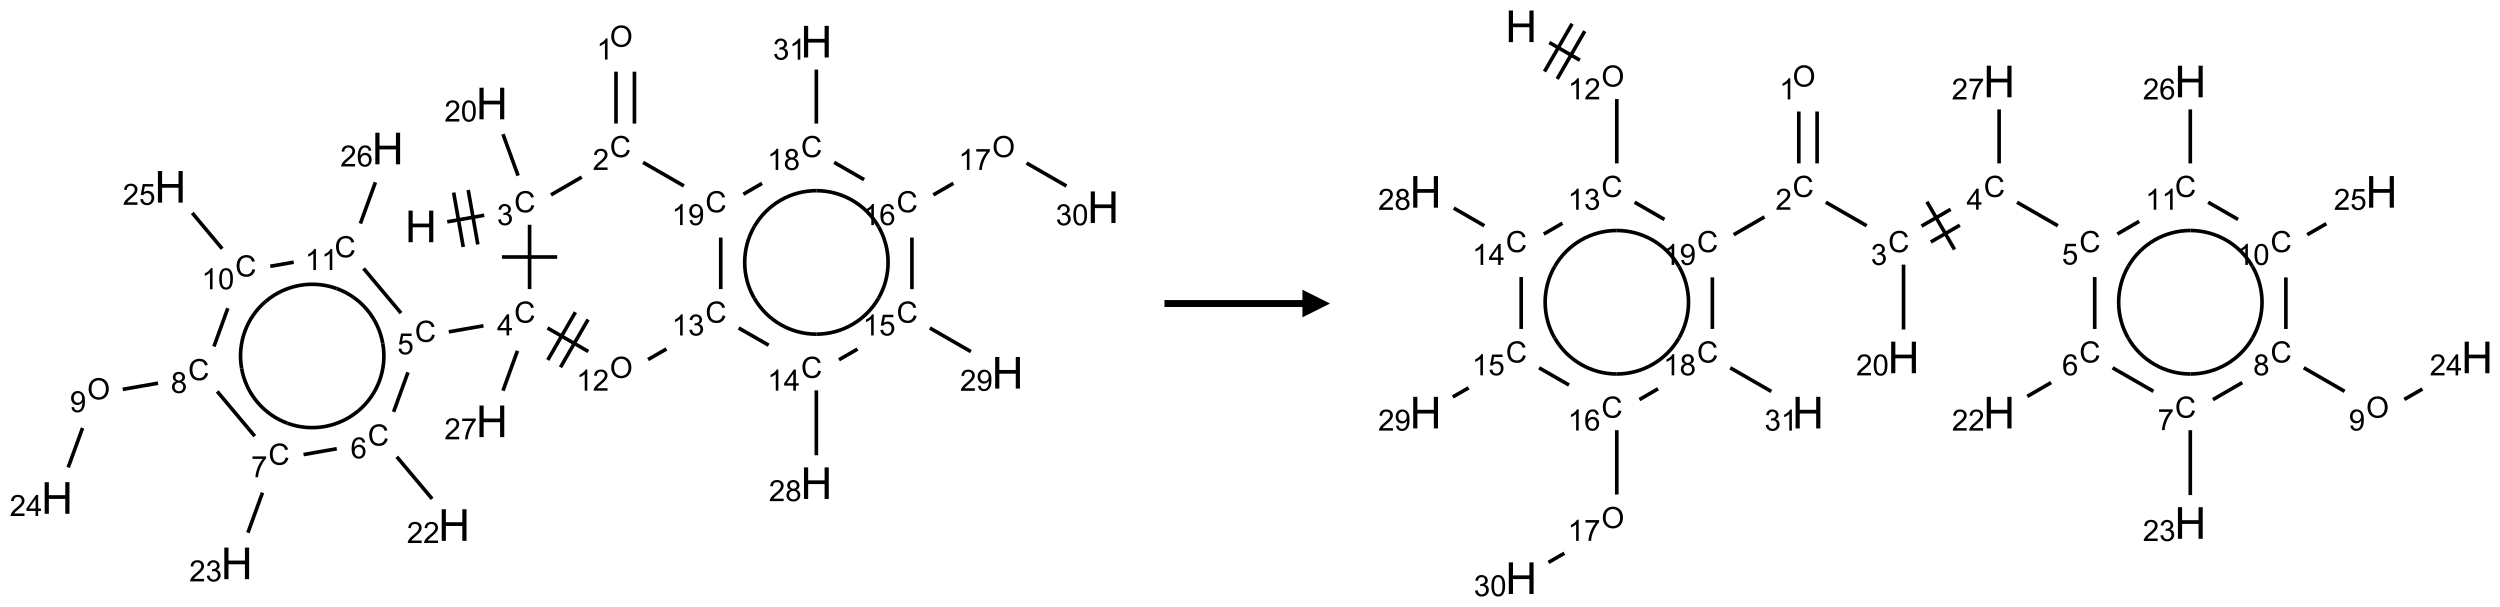 <?xml version="1.0" encoding="UTF-8"?>
<svg xmlns="http://www.w3.org/2000/svg" xmlns:xlink="http://www.w3.org/1999/xlink" width="906" height="220" viewBox="0 0 906 220">
<defs>
<g>
<g id="glyph-0-0">
<path d="M 2 0 L 2 -10 L 10 -10 L 10 0 Z M 2.25 -0.25 L 9.75 -0.25 L 9.75 -9.75 L 2.25 -9.75 Z M 2.25 -0.25 "/>
</g>
<g id="glyph-0-1">
<path d="M 1.281 0 L 1.281 -11.453 L 2.797 -11.453 L 2.797 -6.75 L 8.75 -6.75 L 8.75 -11.453 L 10.266 -11.453 L 10.266 0 L 8.75 0 L 8.75 -5.398 L 2.797 -5.398 L 2.797 0 Z M 1.281 0 "/>
</g>
<g id="glyph-1-0">
<path d="M 1.332 0 L 1.332 -6.668 L 6.668 -6.668 L 6.668 0 Z M 1.5 -0.168 L 6.5 -0.168 L 6.5 -6.5 L 1.5 -6.5 Z M 1.5 -0.168 "/>
</g>
<g id="glyph-1-1">
<path d="M 6.27 -2.676 L 7.281 -2.422 C 7.07 -1.594 6.688 -0.961 6.137 -0.523 C 5.586 -0.086 4.914 0.129 4.121 0.129 C 3.297 0.129 2.629 -0.039 2.113 -0.371 C 1.598 -0.707 1.203 -1.191 0.934 -1.828 C 0.664 -2.465 0.531 -3.145 0.531 -3.875 C 0.531 -4.672 0.684 -5.363 0.988 -5.957 C 1.293 -6.547 1.723 -6.996 2.285 -7.305 C 2.844 -7.613 3.461 -7.766 4.137 -7.766 C 4.898 -7.766 5.543 -7.57 6.062 -7.184 C 6.582 -6.793 6.945 -6.246 7.152 -5.543 L 6.156 -5.309 C 5.98 -5.863 5.723 -6.266 5.387 -6.52 C 5.051 -6.773 4.625 -6.902 4.113 -6.902 C 3.527 -6.902 3.039 -6.762 2.645 -6.48 C 2.25 -6.199 1.973 -5.82 1.812 -5.348 C 1.652 -4.871 1.574 -4.383 1.574 -3.879 C 1.574 -3.23 1.668 -2.664 1.855 -2.18 C 2.047 -1.695 2.34 -1.332 2.738 -1.094 C 3.137 -0.855 3.57 -0.734 4.035 -0.734 C 4.602 -0.734 5.082 -0.898 5.473 -1.223 C 5.867 -1.551 6.133 -2.035 6.27 -2.676 Z M 6.27 -2.676 "/>
</g>
<g id="glyph-1-2">
<path d="M 0.449 -2.016 L 1.387 -2.141 C 1.492 -1.609 1.676 -1.227 1.934 -0.992 C 2.191 -0.758 2.508 -0.641 2.879 -0.641 C 3.32 -0.641 3.695 -0.793 3.996 -1.098 C 4.301 -1.402 4.453 -1.781 4.453 -2.234 C 4.453 -2.664 4.312 -3.02 4.031 -3.301 C 3.75 -3.578 3.391 -3.719 2.957 -3.719 C 2.781 -3.719 2.562 -3.684 2.297 -3.613 L 2.402 -4.438 C 2.465 -4.43 2.516 -4.426 2.551 -4.426 C 2.949 -4.426 3.312 -4.531 3.629 -4.738 C 3.949 -4.949 4.109 -5.27 4.109 -5.703 C 4.109 -6.047 3.992 -6.332 3.762 -6.559 C 3.527 -6.785 3.227 -6.895 2.859 -6.895 C 2.496 -6.895 2.191 -6.781 1.949 -6.551 C 1.707 -6.324 1.547 -5.98 1.48 -5.52 L 0.543 -5.688 C 0.656 -6.316 0.918 -6.805 1.324 -7.148 C 1.73 -7.492 2.234 -7.668 2.84 -7.668 C 3.254 -7.668 3.641 -7.578 3.988 -7.398 C 4.34 -7.219 4.609 -6.977 4.793 -6.668 C 4.98 -6.359 5.074 -6.031 5.074 -5.684 C 5.074 -5.352 4.984 -5.051 4.809 -4.781 C 4.629 -4.512 4.367 -4.297 4.02 -4.137 C 4.473 -4.031 4.824 -3.816 5.074 -3.488 C 5.324 -3.16 5.449 -2.75 5.449 -2.254 C 5.449 -1.59 5.203 -1.023 4.719 -0.559 C 4.234 -0.098 3.617 0.137 2.875 0.137 C 2.203 0.137 1.648 -0.062 1.207 -0.465 C 0.762 -0.863 0.512 -1.379 0.449 -2.016 Z M 0.449 -2.016 "/>
</g>
<g id="glyph-1-3">
<path d="M 5.371 -0.902 L 5.371 0 L 0.324 0 C 0.316 -0.227 0.352 -0.441 0.434 -0.652 C 0.562 -0.996 0.766 -1.332 1.051 -1.668 C 1.332 -2 1.742 -2.387 2.277 -2.824 C 3.105 -3.504 3.668 -4.043 3.957 -4.441 C 4.25 -4.84 4.395 -5.215 4.395 -5.566 C 4.395 -5.938 4.262 -6.254 3.996 -6.508 C 3.73 -6.762 3.387 -6.891 2.957 -6.891 C 2.508 -6.891 2.145 -6.754 1.875 -6.484 C 1.605 -6.215 1.469 -5.84 1.465 -5.359 L 0.5 -5.457 C 0.566 -6.176 0.812 -6.727 1.246 -7.102 C 1.676 -7.477 2.254 -7.668 2.98 -7.668 C 3.711 -7.668 4.293 -7.465 4.719 -7.059 C 5.145 -6.652 5.359 -6.148 5.359 -5.547 C 5.359 -5.242 5.297 -4.941 5.172 -4.645 C 5.047 -4.352 4.84 -4.039 4.551 -3.715 C 4.262 -3.387 3.777 -2.938 3.105 -2.371 C 2.543 -1.898 2.18 -1.578 2.02 -1.41 C 1.859 -1.242 1.73 -1.07 1.625 -0.902 Z M 5.371 -0.902 "/>
</g>
<g id="glyph-1-4">
<path d="M 0.441 -3.766 C 0.441 -4.668 0.535 -5.395 0.723 -5.945 C 0.906 -6.496 1.184 -6.922 1.551 -7.219 C 1.918 -7.516 2.375 -7.668 2.934 -7.668 C 3.344 -7.668 3.703 -7.586 4.012 -7.418 C 4.32 -7.254 4.574 -7.016 4.777 -6.707 C 4.977 -6.395 5.137 -6.016 5.25 -5.57 C 5.363 -5.125 5.422 -4.523 5.422 -3.766 C 5.422 -2.871 5.328 -2.148 5.145 -1.598 C 4.961 -1.047 4.688 -0.621 4.32 -0.32 C 3.953 -0.02 3.492 0.129 2.934 0.129 C 2.195 0.129 1.617 -0.133 1.199 -0.66 C 0.695 -1.297 0.441 -2.332 0.441 -3.766 Z M 1.406 -3.766 C 1.406 -2.512 1.555 -1.68 1.848 -1.262 C 2.141 -0.848 2.5 -0.641 2.934 -0.641 C 3.363 -0.641 3.727 -0.848 4.02 -1.266 C 4.312 -1.684 4.457 -2.516 4.457 -3.766 C 4.457 -5.023 4.312 -5.859 4.02 -6.27 C 3.727 -6.684 3.359 -6.891 2.922 -6.891 C 2.492 -6.891 2.148 -6.707 1.891 -6.344 C 1.566 -5.879 1.406 -5.02 1.406 -3.766 Z M 1.406 -3.766 "/>
</g>
<g id="glyph-1-5">
<path d="M 0.516 -3.719 C 0.516 -4.984 0.855 -5.977 1.535 -6.695 C 2.215 -7.414 3.094 -7.77 4.172 -7.77 C 4.875 -7.77 5.512 -7.602 6.078 -7.266 C 6.645 -6.93 7.074 -6.461 7.371 -5.855 C 7.668 -5.254 7.816 -4.57 7.816 -3.809 C 7.816 -3.035 7.66 -2.34 7.348 -1.73 C 7.035 -1.117 6.594 -0.656 6.02 -0.34 C 5.449 -0.027 4.828 0.129 4.168 0.129 C 3.449 0.129 2.805 -0.043 2.238 -0.391 C 1.672 -0.738 1.246 -1.211 0.953 -1.812 C 0.66 -2.414 0.516 -3.047 0.516 -3.719 Z M 1.559 -3.703 C 1.559 -2.781 1.805 -2.059 2.301 -1.527 C 2.793 -1 3.414 -0.734 4.16 -0.734 C 4.922 -0.734 5.547 -1 6.039 -1.535 C 6.531 -2.07 6.777 -2.828 6.777 -3.812 C 6.777 -4.434 6.672 -4.977 6.461 -5.441 C 6.25 -5.902 5.945 -6.262 5.539 -6.52 C 5.133 -6.773 4.68 -6.902 4.176 -6.902 C 3.461 -6.902 2.848 -6.656 2.332 -6.164 C 1.816 -5.672 1.559 -4.852 1.559 -3.703 Z M 1.559 -3.703 "/>
</g>
<g id="glyph-1-6">
<path d="M 3.973 0 L 3.035 0 L 3.035 -5.973 C 2.809 -5.758 2.516 -5.543 2.148 -5.328 C 1.781 -5.113 1.453 -4.953 1.16 -4.844 L 1.16 -5.75 C 1.684 -5.996 2.145 -6.297 2.535 -6.645 C 2.93 -6.996 3.207 -7.336 3.371 -7.668 L 3.973 -7.668 Z M 3.973 0 "/>
</g>
<g id="glyph-1-7">
<path d="M 0.582 -1.766 L 1.484 -1.848 C 1.562 -1.426 1.707 -1.117 1.922 -0.926 C 2.137 -0.734 2.414 -0.641 2.75 -0.641 C 3.039 -0.641 3.289 -0.707 3.508 -0.84 C 3.727 -0.973 3.902 -1.148 4.043 -1.367 C 4.18 -1.586 4.297 -1.887 4.391 -2.262 C 4.484 -2.637 4.531 -3.016 4.531 -3.406 C 4.531 -3.449 4.531 -3.512 4.527 -3.594 C 4.34 -3.297 4.082 -3.055 3.758 -2.867 C 3.434 -2.68 3.082 -2.59 2.703 -2.59 C 2.07 -2.59 1.535 -2.816 1.098 -3.277 C 0.66 -3.734 0.441 -4.34 0.441 -5.09 C 0.441 -5.863 0.672 -6.484 1.129 -6.957 C 1.586 -7.43 2.156 -7.668 2.844 -7.668 C 3.34 -7.668 3.793 -7.531 4.207 -7.266 C 4.617 -7 4.93 -6.617 5.145 -6.121 C 5.355 -5.629 5.465 -4.91 5.465 -3.973 C 5.465 -2.996 5.359 -2.223 5.145 -1.645 C 4.934 -1.066 4.617 -0.625 4.199 -0.324 C 3.781 -0.02 3.293 0.129 2.73 0.129 C 2.133 0.129 1.645 -0.035 1.266 -0.367 C 0.887 -0.699 0.66 -1.164 0.582 -1.766 Z M 4.422 -5.137 C 4.422 -5.676 4.277 -6.102 3.992 -6.418 C 3.707 -6.734 3.359 -6.891 2.957 -6.891 C 2.543 -6.891 2.18 -6.719 1.871 -6.379 C 1.562 -6.039 1.406 -5.598 1.406 -5.059 C 1.406 -4.57 1.555 -4.176 1.848 -3.871 C 2.141 -3.566 2.5 -3.418 2.934 -3.418 C 3.367 -3.418 3.723 -3.57 4.004 -3.871 C 4.281 -4.176 4.422 -4.598 4.422 -5.137 Z M 4.422 -5.137 "/>
</g>
<g id="glyph-1-8">
<path d="M 3.449 0 L 3.449 -1.828 L 0.137 -1.828 L 0.137 -2.688 L 3.621 -7.637 L 4.387 -7.637 L 4.387 -2.688 L 5.418 -2.688 L 5.418 -1.828 L 4.387 -1.828 L 4.387 0 Z M 3.449 -2.688 L 3.449 -6.129 L 1.059 -2.688 Z M 3.449 -2.688 "/>
</g>
<g id="glyph-1-9">
<path d="M 1.887 -4.141 C 1.496 -4.281 1.207 -4.484 1.02 -4.75 C 0.832 -5.016 0.738 -5.328 0.738 -5.699 C 0.738 -6.254 0.938 -6.719 1.34 -7.098 C 1.738 -7.477 2.27 -7.668 2.934 -7.668 C 3.598 -7.668 4.137 -7.473 4.543 -7.086 C 4.949 -6.699 5.152 -6.227 5.152 -5.672 C 5.152 -5.316 5.059 -5.008 4.871 -4.746 C 4.688 -4.484 4.406 -4.281 4.027 -4.141 C 4.496 -3.988 4.852 -3.742 5.098 -3.402 C 5.34 -3.062 5.465 -2.656 5.465 -2.184 C 5.465 -1.531 5.234 -0.98 4.77 -0.535 C 4.309 -0.09 3.703 0.129 2.949 0.129 C 2.195 0.129 1.586 -0.094 1.125 -0.539 C 0.664 -0.984 0.434 -1.543 0.434 -2.207 C 0.434 -2.703 0.559 -3.121 0.809 -3.457 C 1.062 -3.793 1.422 -4.02 1.887 -4.141 Z M 1.699 -5.73 C 1.699 -5.367 1.812 -5.074 2.047 -4.844 C 2.281 -4.613 2.582 -4.5 2.953 -4.5 C 3.312 -4.5 3.609 -4.613 3.84 -4.84 C 4.07 -5.066 4.188 -5.348 4.188 -5.676 C 4.188 -6.02 4.07 -6.309 3.832 -6.543 C 3.594 -6.777 3.297 -6.895 2.941 -6.895 C 2.586 -6.895 2.289 -6.781 2.051 -6.551 C 1.816 -6.324 1.699 -6.047 1.699 -5.73 Z M 1.395 -2.203 C 1.395 -1.938 1.461 -1.676 1.586 -1.426 C 1.711 -1.176 1.902 -0.984 2.152 -0.848 C 2.402 -0.711 2.672 -0.641 2.957 -0.641 C 3.406 -0.641 3.777 -0.785 4.066 -1.074 C 4.359 -1.363 4.504 -1.727 4.504 -2.172 C 4.504 -2.625 4.355 -2.996 4.055 -3.293 C 3.754 -3.586 3.379 -3.734 2.926 -3.734 C 2.484 -3.734 2.121 -3.59 1.832 -3.297 C 1.543 -3.004 1.395 -2.641 1.395 -2.203 Z M 1.395 -2.203 "/>
</g>
<g id="glyph-1-10">
<path d="M 0.441 -2 L 1.426 -2.082 C 1.5 -1.605 1.668 -1.242 1.934 -1.004 C 2.199 -0.762 2.52 -0.641 2.895 -0.641 C 3.348 -0.641 3.73 -0.812 4.043 -1.152 C 4.355 -1.492 4.512 -1.941 4.512 -2.504 C 4.512 -3.039 4.359 -3.461 4.059 -3.77 C 3.758 -4.078 3.367 -4.234 2.879 -4.234 C 2.578 -4.234 2.305 -4.164 2.062 -4.027 C 1.82 -3.891 1.629 -3.715 1.488 -3.496 L 0.609 -3.609 L 1.348 -7.531 L 5.145 -7.531 L 5.145 -6.637 L 2.098 -6.637 L 1.688 -4.582 C 2.145 -4.902 2.625 -5.062 3.129 -5.062 C 3.797 -5.062 4.359 -4.832 4.816 -4.371 C 5.277 -3.91 5.504 -3.312 5.504 -2.59 C 5.504 -1.898 5.305 -1.301 4.902 -0.797 C 4.41 -0.18 3.742 0.129 2.895 0.129 C 2.199 0.129 1.633 -0.062 1.195 -0.453 C 0.758 -0.844 0.504 -1.359 0.441 -2 Z M 0.441 -2 "/>
</g>
<g id="glyph-1-11">
<path d="M 5.309 -5.766 L 4.375 -5.691 C 4.293 -6.059 4.172 -6.328 4.02 -6.496 C 3.766 -6.762 3.453 -6.895 3.082 -6.895 C 2.785 -6.895 2.523 -6.812 2.297 -6.645 C 2 -6.43 1.77 -6.117 1.598 -5.703 C 1.43 -5.289 1.34 -4.703 1.332 -3.938 C 1.559 -4.281 1.836 -4.535 2.16 -4.703 C 2.488 -4.871 2.828 -4.953 3.188 -4.953 C 3.812 -4.953 4.344 -4.723 4.785 -4.262 C 5.223 -3.801 5.441 -3.207 5.441 -2.48 C 5.441 -2 5.34 -1.555 5.133 -1.145 C 4.926 -0.73 4.641 -0.418 4.281 -0.199 C 3.922 0.02 3.512 0.129 3.051 0.129 C 2.27 0.129 1.633 -0.156 1.141 -0.73 C 0.648 -1.305 0.402 -2.254 0.402 -3.574 C 0.402 -5.051 0.672 -6.121 1.219 -6.793 C 1.695 -7.375 2.336 -7.668 3.141 -7.668 C 3.742 -7.668 4.234 -7.5 4.617 -7.16 C 5 -6.824 5.23 -6.359 5.309 -5.766 Z M 1.48 -2.473 C 1.48 -2.152 1.547 -1.844 1.684 -1.547 C 1.82 -1.25 2.016 -1.027 2.262 -0.871 C 2.508 -0.719 2.766 -0.641 3.035 -0.641 C 3.434 -0.641 3.773 -0.801 4.059 -1.121 C 4.344 -1.441 4.484 -1.875 4.484 -2.422 C 4.484 -2.949 4.344 -3.367 4.062 -3.668 C 3.781 -3.973 3.426 -4.125 3 -4.125 C 2.578 -4.125 2.219 -3.973 1.922 -3.668 C 1.625 -3.363 1.48 -2.969 1.48 -2.473 Z M 1.48 -2.473 "/>
</g>
<g id="glyph-1-12">
<path d="M 0.504 -6.637 L 0.504 -7.535 L 5.449 -7.535 L 5.449 -6.809 C 4.961 -6.289 4.48 -5.602 4.004 -4.746 C 3.527 -3.887 3.156 -3.004 2.895 -2.098 C 2.707 -1.461 2.59 -0.762 2.535 0 L 1.574 0 C 1.582 -0.602 1.703 -1.328 1.926 -2.176 C 2.152 -3.027 2.477 -3.848 2.898 -4.637 C 3.32 -5.426 3.77 -6.094 4.246 -6.637 Z M 0.504 -6.637 "/>
</g>
</g>
</defs>
<path fill="none" stroke-width="0.033" stroke-linecap="butt" stroke-linejoin="miter" stroke="rgb(0%, 0%, 0%)" stroke-opacity="1" stroke-miterlimit="10" d="M 3.535 1.632 L 3.87 1.573 " transform="matrix(40, 0, 0, 40, 20.68, 15.1)"/>
<path fill="none" stroke-width="0.033" stroke-linecap="butt" stroke-linejoin="miter" stroke="rgb(0%, 0%, 0%)" stroke-opacity="1" stroke-miterlimit="10" d="M 3.812 1.837 L 3.725 1.344 " transform="matrix(40, 0, 0, 40, 20.68, 15.1)"/>
<path fill="none" stroke-width="0.033" stroke-linecap="butt" stroke-linejoin="miter" stroke="rgb(0%, 0%, 0%)" stroke-opacity="1" stroke-miterlimit="10" d="M 3.68 1.86 L 3.593 1.367 " transform="matrix(40, 0, 0, 40, 20.68, 15.1)"/>
<path fill="none" stroke-width="0.033" stroke-linecap="butt" stroke-linejoin="miter" stroke="rgb(0%, 0%, 0%)" stroke-opacity="1" stroke-miterlimit="10" d="M 4.177 1.214 L 4.04 0.838 " transform="matrix(40, 0, 0, 40, 20.68, 15.1)"/>
<path fill="none" stroke-width="0.033" stroke-linecap="butt" stroke-linejoin="miter" stroke="rgb(0%, 0%, 0%)" stroke-opacity="1" stroke-miterlimit="10" d="M 4.475 1.388 L 4.753 1.227 " transform="matrix(40, 0, 0, 40, 20.68, 15.1)"/>
<path fill="none" stroke-width="0.033" stroke-linecap="butt" stroke-linejoin="miter" stroke="rgb(0%, 0%, 0%)" stroke-opacity="1" stroke-miterlimit="10" d="M 5.231 0.742 L 5.231 0.272 " transform="matrix(40, 0, 0, 40, 20.68, 15.1)"/>
<path fill="none" stroke-width="0.033" stroke-linecap="butt" stroke-linejoin="miter" stroke="rgb(0%, 0%, 0%)" stroke-opacity="1" stroke-miterlimit="10" d="M 5.064 0.742 L 5.064 0.272 " transform="matrix(40, 0, 0, 40, 20.68, 15.1)"/>
<path fill="none" stroke-width="0.033" stroke-linecap="butt" stroke-linejoin="miter" stroke="rgb(0%, 0%, 0%)" stroke-opacity="1" stroke-miterlimit="10" d="M 5.309 1.094 L 5.679 1.307 " transform="matrix(40, 0, 0, 40, 20.68, 15.1)"/>
<path fill="none" stroke-width="0.033" stroke-linecap="butt" stroke-linejoin="miter" stroke="rgb(0%, 0%, 0%)" stroke-opacity="1" stroke-miterlimit="10" d="M 6.013 1.775 L 6.013 2.242 " transform="matrix(40, 0, 0, 40, 20.68, 15.1)"/>
<path fill="none" stroke-width="0.033" stroke-linecap="butt" stroke-linejoin="miter" stroke="rgb(0%, 0%, 0%)" stroke-opacity="1" stroke-miterlimit="10" d="M 6.175 2.594 L 6.447 2.75 " transform="matrix(40, 0, 0, 40, 20.68, 15.1)"/>
<path fill="none" stroke-width="0.033" stroke-linecap="butt" stroke-linejoin="miter" stroke="rgb(0%, 0%, 0%)" stroke-opacity="1" stroke-miterlimit="10" d="M 6.879 3.159 L 6.879 3.747 " transform="matrix(40, 0, 0, 40, 20.68, 15.1)"/>
<path fill="none" stroke-width="0.033" stroke-linecap="butt" stroke-linejoin="miter" stroke="rgb(0%, 0%, 0%)" stroke-opacity="1" stroke-miterlimit="10" d="M 7.084 2.882 L 7.252 2.785 " transform="matrix(40, 0, 0, 40, 20.68, 15.1)"/>
<path fill="none" stroke-width="0.033" stroke-linecap="butt" stroke-linejoin="miter" stroke="rgb(0%, 0%, 0%)" stroke-opacity="1" stroke-miterlimit="10" d="M 7.907 2.594 L 8.279 2.808 " transform="matrix(40, 0, 0, 40, 20.68, 15.1)"/>
<path fill="none" stroke-width="0.033" stroke-linecap="butt" stroke-linejoin="miter" stroke="rgb(0%, 0%, 0%)" stroke-opacity="1" stroke-miterlimit="10" d="M 7.745 2.242 L 7.745 1.775 " transform="matrix(40, 0, 0, 40, 20.68, 15.1)"/>
<path fill="none" stroke-width="0.033" stroke-linecap="butt" stroke-linejoin="miter" stroke="rgb(0%, 0%, 0%)" stroke-opacity="1" stroke-miterlimit="10" d="M 7.939 1.388 L 8.121 1.283 " transform="matrix(40, 0, 0, 40, 20.68, 15.1)"/>
<path fill="none" stroke-width="0.033" stroke-linecap="butt" stroke-linejoin="miter" stroke="rgb(0%, 0%, 0%)" stroke-opacity="1" stroke-miterlimit="10" d="M 8.784 1.1 L 9.145 1.308 " transform="matrix(40, 0, 0, 40, 20.68, 15.1)"/>
<path fill="none" stroke-width="0.033" stroke-linecap="butt" stroke-linejoin="miter" stroke="rgb(0%, 0%, 0%)" stroke-opacity="1" stroke-miterlimit="10" d="M 7.312 1.25 L 7.041 1.094 " transform="matrix(40, 0, 0, 40, 20.68, 15.1)"/>
<path fill="none" stroke-width="0.033" stroke-linecap="butt" stroke-linejoin="miter" stroke="rgb(0%, 0%, 0%)" stroke-opacity="1" stroke-miterlimit="10" d="M 6.387 1.284 L 6.218 1.382 " transform="matrix(40, 0, 0, 40, 20.68, 15.1)"/>
<path fill="none" stroke-width="0.033" stroke-linecap="butt" stroke-linejoin="miter" stroke="rgb(0%, 0%, 0%)" stroke-opacity="1" stroke-miterlimit="10" d="M 6.879 0.742 L 6.879 0.253 " transform="matrix(40, 0, 0, 40, 20.68, 15.1)"/>
<path fill="none" stroke-width="0.033" stroke-linecap="butt" stroke-linejoin="miter" stroke="rgb(0%, 0%, 0%)" stroke-opacity="1" stroke-miterlimit="10" d="M 5.521 2.784 L 5.354 2.88 " transform="matrix(40, 0, 0, 40, 20.68, 15.1)"/>
<path fill="none" stroke-width="0.033" stroke-linecap="butt" stroke-linejoin="miter" stroke="rgb(0%, 0%, 0%)" stroke-opacity="1" stroke-miterlimit="10" d="M 4.813 2.807 L 4.443 2.594 " transform="matrix(40, 0, 0, 40, 20.68, 15.1)"/>
<path fill="none" stroke-width="0.033" stroke-linecap="butt" stroke-linejoin="miter" stroke="rgb(0%, 0%, 0%)" stroke-opacity="1" stroke-miterlimit="10" d="M 4.696 2.451 L 4.446 2.884 " transform="matrix(40, 0, 0, 40, 20.68, 15.1)"/>
<path fill="none" stroke-width="0.033" stroke-linecap="butt" stroke-linejoin="miter" stroke="rgb(0%, 0%, 0%)" stroke-opacity="1" stroke-miterlimit="10" d="M 4.811 2.517 L 4.561 2.95 " transform="matrix(40, 0, 0, 40, 20.68, 15.1)"/>
<path fill="none" stroke-width="0.033" stroke-linecap="butt" stroke-linejoin="miter" stroke="rgb(0%, 0%, 0%)" stroke-opacity="1" stroke-miterlimit="10" d="M 4.281 2.242 L 4.281 1.659 " transform="matrix(40, 0, 0, 40, 20.68, 15.1)"/>
<path fill="none" stroke-width="0.033" stroke-linecap="butt" stroke-linejoin="miter" stroke="rgb(0%, 0%, 0%)" stroke-opacity="1" stroke-miterlimit="10" d="M 4.531 1.951 L 4.031 1.951 " transform="matrix(40, 0, 0, 40, 20.68, 15.1)"/>
<path fill="none" stroke-width="0.033" stroke-linecap="butt" stroke-linejoin="miter" stroke="rgb(0%, 0%, 0%)" stroke-opacity="1" stroke-miterlimit="10" d="M 3.863 2.574 L 3.549 2.629 " transform="matrix(40, 0, 0, 40, 20.68, 15.1)"/>
<path fill="none" stroke-width="0.033" stroke-linecap="butt" stroke-linejoin="miter" stroke="rgb(0%, 0%, 0%)" stroke-opacity="1" stroke-miterlimit="10" d="M 3.179 2.996 L 3.049 3.354 " transform="matrix(40, 0, 0, 40, 20.68, 15.1)"/>
<path fill="none" stroke-width="0.033" stroke-linecap="butt" stroke-linejoin="miter" stroke="rgb(0%, 0%, 0%)" stroke-opacity="1" stroke-miterlimit="10" d="M 3.078 3.761 L 3.398 4.142 " transform="matrix(40, 0, 0, 40, 20.68, 15.1)"/>
<path fill="none" stroke-width="0.033" stroke-linecap="butt" stroke-linejoin="miter" stroke="rgb(0%, 0%, 0%)" stroke-opacity="1" stroke-miterlimit="10" d="M 2.534 3.688 L 2.233 3.741 " transform="matrix(40, 0, 0, 40, 20.68, 15.1)"/>
<path fill="none" stroke-width="0.033" stroke-linecap="butt" stroke-linejoin="miter" stroke="rgb(0%, 0%, 0%)" stroke-opacity="1" stroke-miterlimit="10" d="M 1.861 4.086 L 1.729 4.449 " transform="matrix(40, 0, 0, 40, 20.68, 15.1)"/>
<path fill="none" stroke-width="0.033" stroke-linecap="butt" stroke-linejoin="miter" stroke="rgb(0%, 0%, 0%)" stroke-opacity="1" stroke-miterlimit="10" d="M 1.791 3.574 L 1.451 3.169 " transform="matrix(40, 0, 0, 40, 20.68, 15.1)"/>
<path fill="none" stroke-width="0.033" stroke-linecap="butt" stroke-linejoin="miter" stroke="rgb(0%, 0%, 0%)" stroke-opacity="1" stroke-miterlimit="10" d="M 0.915 3.094 L 0.595 3.15 " transform="matrix(40, 0, 0, 40, 20.68, 15.1)"/>
<path fill="none" stroke-width="0.033" stroke-linecap="butt" stroke-linejoin="miter" stroke="rgb(0%, 0%, 0%)" stroke-opacity="1" stroke-miterlimit="10" d="M 0.231 3.5 L 0.101 3.857 " transform="matrix(40, 0, 0, 40, 20.68, 15.1)"/>
<path fill="none" stroke-width="0.033" stroke-linecap="butt" stroke-linejoin="miter" stroke="rgb(0%, 0%, 0%)" stroke-opacity="1" stroke-miterlimit="10" d="M 1.421 2.762 L 1.547 2.415 " transform="matrix(40, 0, 0, 40, 20.68, 15.1)"/>
<path fill="none" stroke-width="0.033" stroke-linecap="butt" stroke-linejoin="miter" stroke="rgb(0%, 0%, 0%)" stroke-opacity="1" stroke-miterlimit="10" d="M 1.496 1.876 L 1.225 1.552 " transform="matrix(40, 0, 0, 40, 20.68, 15.1)"/>
<path fill="none" stroke-width="0.033" stroke-linecap="butt" stroke-linejoin="miter" stroke="rgb(0%, 0%, 0%)" stroke-opacity="1" stroke-miterlimit="10" d="M 1.932 2.035 L 2.144 1.998 " transform="matrix(40, 0, 0, 40, 20.68, 15.1)"/>
<path fill="none" stroke-width="0.033" stroke-linecap="butt" stroke-linejoin="miter" stroke="rgb(0%, 0%, 0%)" stroke-opacity="1" stroke-miterlimit="10" d="M 2.777 2.055 L 3.116 2.459 " transform="matrix(40, 0, 0, 40, 20.68, 15.1)"/>
<path fill="none" stroke-width="0.033" stroke-linecap="butt" stroke-linejoin="miter" stroke="rgb(0%, 0%, 0%)" stroke-opacity="1" stroke-miterlimit="10" d="M 2.748 1.648 L 2.884 1.274 " transform="matrix(40, 0, 0, 40, 20.68, 15.1)"/>
<path fill="none" stroke-width="0.033" stroke-linecap="butt" stroke-linejoin="miter" stroke="rgb(0%, 0%, 0%)" stroke-opacity="1" stroke-miterlimit="10" d="M 4.171 2.801 L 4.04 3.162 " transform="matrix(40, 0, 0, 40, 20.68, 15.1)"/>
<path fill="none" stroke-width="0.033" stroke-linecap="butt" stroke-linejoin="miter" stroke="rgb(0%, 0%, 0%)" stroke-opacity="1" stroke-miterlimit="10" d="M 6.317 2.325 C 6.201 2.124 6.201 1.876 6.317 1.675 " transform="matrix(40, 0, 0, 40, 20.68, 15.1)"/>
<path fill="none" stroke-width="0.033" stroke-linecap="butt" stroke-linejoin="miter" stroke="rgb(0%, 0%, 0%)" stroke-opacity="1" stroke-miterlimit="10" d="M 6.879 2.65 C 6.647 2.65 6.433 2.526 6.317 2.325 " transform="matrix(40, 0, 0, 40, 20.68, 15.1)"/>
<path fill="none" stroke-width="0.033" stroke-linecap="butt" stroke-linejoin="miter" stroke="rgb(0%, 0%, 0%)" stroke-opacity="1" stroke-miterlimit="10" d="M 7.442 2.325 C 7.326 2.526 7.111 2.65 6.879 2.65 " transform="matrix(40, 0, 0, 40, 20.68, 15.1)"/>
<path fill="none" stroke-width="0.033" stroke-linecap="butt" stroke-linejoin="miter" stroke="rgb(0%, 0%, 0%)" stroke-opacity="1" stroke-miterlimit="10" d="M 7.442 1.675 C 7.558 1.876 7.558 2.124 7.442 2.325 " transform="matrix(40, 0, 0, 40, 20.68, 15.1)"/>
<path fill="none" stroke-width="0.033" stroke-linecap="butt" stroke-linejoin="miter" stroke="rgb(0%, 0%, 0%)" stroke-opacity="1" stroke-miterlimit="10" d="M 6.879 1.35 C 7.111 1.35 7.326 1.474 7.442 1.675 " transform="matrix(40, 0, 0, 40, 20.68, 15.1)"/>
<path fill="none" stroke-width="0.033" stroke-linecap="butt" stroke-linejoin="miter" stroke="rgb(0%, 0%, 0%)" stroke-opacity="1" stroke-miterlimit="10" d="M 6.317 1.675 C 6.433 1.474 6.647 1.35 6.879 1.35 " transform="matrix(40, 0, 0, 40, 20.68, 15.1)"/>
<path fill="none" stroke-width="0.033" stroke-linecap="butt" stroke-linejoin="miter" stroke="rgb(0%, 0%, 0%)" stroke-opacity="1" stroke-miterlimit="10" d="M 2.951 2.735 C 2.992 2.963 2.907 3.196 2.729 3.345 " transform="matrix(40, 0, 0, 40, 20.68, 15.1)"/>
<path fill="none" stroke-width="0.033" stroke-linecap="butt" stroke-linejoin="miter" stroke="rgb(0%, 0%, 0%)" stroke-opacity="1" stroke-miterlimit="10" d="M 2.534 2.237 C 2.752 2.316 2.911 2.506 2.951 2.735 " transform="matrix(40, 0, 0, 40, 20.68, 15.1)"/>
<path fill="none" stroke-width="0.033" stroke-linecap="butt" stroke-linejoin="miter" stroke="rgb(0%, 0%, 0%)" stroke-opacity="1" stroke-miterlimit="10" d="M 1.894 2.35 C 2.072 2.201 2.316 2.158 2.534 2.237 " transform="matrix(40, 0, 0, 40, 20.68, 15.1)"/>
<path fill="none" stroke-width="0.033" stroke-linecap="butt" stroke-linejoin="miter" stroke="rgb(0%, 0%, 0%)" stroke-opacity="1" stroke-miterlimit="10" d="M 1.672 2.96 C 1.632 2.732 1.716 2.499 1.894 2.35 " transform="matrix(40, 0, 0, 40, 20.68, 15.1)"/>
<path fill="none" stroke-width="0.033" stroke-linecap="butt" stroke-linejoin="miter" stroke="rgb(0%, 0%, 0%)" stroke-opacity="1" stroke-miterlimit="10" d="M 2.089 3.458 C 1.871 3.378 1.712 3.189 1.672 2.96 " transform="matrix(40, 0, 0, 40, 20.68, 15.1)"/>
<path fill="none" stroke-width="0.033" stroke-linecap="butt" stroke-linejoin="miter" stroke="rgb(0%, 0%, 0%)" stroke-opacity="1" stroke-miterlimit="10" d="M 2.729 3.345 C 2.551 3.494 2.308 3.537 2.089 3.458 " transform="matrix(40, 0, 0, 40, 20.68, 15.1)"/>
<g fill="rgb(0%, 0%, 0%)" fill-opacity="1">
<use xlink:href="#glyph-0-1" x="146.766" y="87.773"/>
</g>
<g fill="rgb(0%, 0%, 0%)" fill-opacity="1">
<use xlink:href="#glyph-1-1" x="186.336" y="76.945"/>
</g>
<g fill="rgb(0%, 0%, 0%)" fill-opacity="1">
<use xlink:href="#glyph-1-2" x="180.086" y="81.582"/>
</g>
<g fill="rgb(0%, 0%, 0%)" fill-opacity="1">
<use xlink:href="#glyph-0-1" x="172.477" y="43.238"/>
</g>
<g fill="rgb(0%, 0%, 0%)" fill-opacity="1">
<use xlink:href="#glyph-1-3" x="161.07" y="44.031"/>
<use xlink:href="#glyph-1-4" x="167.003" y="44.031"/>
</g>
<g fill="rgb(0%, 0%, 0%)" fill-opacity="1">
<use xlink:href="#glyph-1-1" x="220.977" y="56.945"/>
</g>
<g fill="rgb(0%, 0%, 0%)" fill-opacity="1">
<use xlink:href="#glyph-1-3" x="214.805" y="61.582"/>
</g>
<g fill="rgb(0%, 0%, 0%)" fill-opacity="1">
<use xlink:href="#glyph-1-5" x="220.992" y="16.949"/>
</g>
<g fill="rgb(0%, 0%, 0%)" fill-opacity="1">
<use xlink:href="#glyph-1-6" x="216.199" y="21.582"/>
</g>
<g fill="rgb(0%, 0%, 0%)" fill-opacity="1">
<use xlink:href="#glyph-1-1" x="255.617" y="76.945"/>
</g>
<g fill="rgb(0%, 0%, 0%)" fill-opacity="1">
<use xlink:href="#glyph-1-6" x="243.418" y="81.582"/>
<use xlink:href="#glyph-1-7" x="249.35" y="81.582"/>
</g>
<g fill="rgb(0%, 0%, 0%)" fill-opacity="1">
<use xlink:href="#glyph-1-1" x="255.617" y="116.945"/>
</g>
<g fill="rgb(0%, 0%, 0%)" fill-opacity="1">
<use xlink:href="#glyph-1-6" x="243.434" y="121.582"/>
<use xlink:href="#glyph-1-2" x="249.366" y="121.582"/>
</g>
<g fill="rgb(0%, 0%, 0%)" fill-opacity="1">
<use xlink:href="#glyph-1-1" x="290.262" y="136.945"/>
</g>
<g fill="rgb(0%, 0%, 0%)" fill-opacity="1">
<use xlink:href="#glyph-1-6" x="278.105" y="141.582"/>
<use xlink:href="#glyph-1-8" x="284.038" y="141.582"/>
</g>
<g fill="rgb(0%, 0%, 0%)" fill-opacity="1">
<use xlink:href="#glyph-0-1" x="290.082" y="180.828"/>
</g>
<g fill="rgb(0%, 0%, 0%)" fill-opacity="1">
<use xlink:href="#glyph-1-3" x="278.633" y="181.621"/>
<use xlink:href="#glyph-1-9" x="284.565" y="181.621"/>
</g>
<g fill="rgb(0%, 0%, 0%)" fill-opacity="1">
<use xlink:href="#glyph-1-1" x="324.902" y="116.945"/>
</g>
<g fill="rgb(0%, 0%, 0%)" fill-opacity="1">
<use xlink:href="#glyph-1-6" x="312.66" y="121.582"/>
<use xlink:href="#glyph-1-10" x="318.592" y="121.582"/>
</g>
<g fill="rgb(0%, 0%, 0%)" fill-opacity="1">
<use xlink:href="#glyph-0-1" x="359.363" y="140.828"/>
</g>
<g fill="rgb(0%, 0%, 0%)" fill-opacity="1">
<use xlink:href="#glyph-1-3" x="347.914" y="141.621"/>
<use xlink:href="#glyph-1-7" x="353.846" y="141.621"/>
</g>
<g fill="rgb(0%, 0%, 0%)" fill-opacity="1">
<use xlink:href="#glyph-1-1" x="324.902" y="76.945"/>
</g>
<g fill="rgb(0%, 0%, 0%)" fill-opacity="1">
<use xlink:href="#glyph-1-6" x="312.723" y="81.582"/>
<use xlink:href="#glyph-1-11" x="318.655" y="81.582"/>
</g>
<g fill="rgb(0%, 0%, 0%)" fill-opacity="1">
<use xlink:href="#glyph-1-5" x="359.559" y="56.949"/>
</g>
<g fill="rgb(0%, 0%, 0%)" fill-opacity="1">
<use xlink:href="#glyph-1-6" x="347.355" y="61.582"/>
<use xlink:href="#glyph-1-12" x="353.288" y="61.582"/>
</g>
<g fill="rgb(0%, 0%, 0%)" fill-opacity="1">
<use xlink:href="#glyph-0-1" x="394.004" y="80.828"/>
</g>
<g fill="rgb(0%, 0%, 0%)" fill-opacity="1">
<use xlink:href="#glyph-1-2" x="382.598" y="81.621"/>
<use xlink:href="#glyph-1-4" x="388.53" y="81.621"/>
</g>
<g fill="rgb(0%, 0%, 0%)" fill-opacity="1">
<use xlink:href="#glyph-1-1" x="290.262" y="56.945"/>
</g>
<g fill="rgb(0%, 0%, 0%)" fill-opacity="1">
<use xlink:href="#glyph-1-6" x="278.059" y="61.582"/>
<use xlink:href="#glyph-1-9" x="283.991" y="61.582"/>
</g>
<g fill="rgb(0%, 0%, 0%)" fill-opacity="1">
<use xlink:href="#glyph-0-1" x="290.082" y="20.828"/>
</g>
<g fill="rgb(0%, 0%, 0%)" fill-opacity="1">
<use xlink:href="#glyph-1-2" x="280.121" y="21.621"/>
<use xlink:href="#glyph-1-6" x="286.053" y="21.621"/>
</g>
<g fill="rgb(0%, 0%, 0%)" fill-opacity="1">
<use xlink:href="#glyph-1-5" x="220.992" y="136.949"/>
</g>
<g fill="rgb(0%, 0%, 0%)" fill-opacity="1">
<use xlink:href="#glyph-1-6" x="208.871" y="141.582"/>
<use xlink:href="#glyph-1-3" x="214.803" y="141.582"/>
</g>
<g fill="rgb(0%, 0%, 0%)" fill-opacity="1">
<use xlink:href="#glyph-1-1" x="186.336" y="116.945"/>
</g>
<g fill="rgb(0%, 0%, 0%)" fill-opacity="1">
<use xlink:href="#glyph-1-8" x="180.117" y="121.551"/>
</g>
<g fill="rgb(0%, 0%, 0%)" fill-opacity="1">
<use xlink:href="#glyph-1-1" x="150.32" y="123.891"/>
</g>
<g fill="rgb(0%, 0%, 0%)" fill-opacity="1">
<use xlink:href="#glyph-1-10" x="144.008" y="128.395"/>
</g>
<g fill="rgb(0%, 0%, 0%)" fill-opacity="1">
<use xlink:href="#glyph-1-1" x="133.266" y="161.477"/>
</g>
<g fill="rgb(0%, 0%, 0%)" fill-opacity="1">
<use xlink:href="#glyph-1-11" x="127.02" y="166.113"/>
</g>
<g fill="rgb(0%, 0%, 0%)" fill-opacity="1">
<use xlink:href="#glyph-0-1" x="158.797" y="196.004"/>
</g>
<g fill="rgb(0%, 0%, 0%)" fill-opacity="1">
<use xlink:href="#glyph-1-3" x="147.441" y="196.793"/>
<use xlink:href="#glyph-1-3" x="153.374" y="196.793"/>
</g>
<g fill="rgb(0%, 0%, 0%)" fill-opacity="1">
<use xlink:href="#glyph-1-1" x="97.246" y="168.426"/>
</g>
<g fill="rgb(0%, 0%, 0%)" fill-opacity="1">
<use xlink:href="#glyph-1-12" x="90.992" y="172.93"/>
</g>
<g fill="rgb(0%, 0%, 0%)" fill-opacity="1">
<use xlink:href="#glyph-0-1" x="80.012" y="209.895"/>
</g>
<g fill="rgb(0%, 0%, 0%)" fill-opacity="1">
<use xlink:href="#glyph-1-3" x="68.578" y="210.688"/>
<use xlink:href="#glyph-1-2" x="74.51" y="210.688"/>
</g>
<g fill="rgb(0%, 0%, 0%)" fill-opacity="1">
<use xlink:href="#glyph-1-1" x="68.16" y="137.781"/>
</g>
<g fill="rgb(0%, 0%, 0%)" fill-opacity="1">
<use xlink:href="#glyph-1-9" x="61.895" y="142.418"/>
</g>
<g fill="rgb(0%, 0%, 0%)" fill-opacity="1">
<use xlink:href="#glyph-1-5" x="31.605" y="144.73"/>
</g>
<g fill="rgb(0%, 0%, 0%)" fill-opacity="1">
<use xlink:href="#glyph-1-7" x="25.324" y="149.363"/>
</g>
<g fill="rgb(0%, 0%, 0%)" fill-opacity="1">
<use xlink:href="#glyph-0-1" x="14.906" y="186.199"/>
</g>
<g fill="rgb(0%, 0%, 0%)" fill-opacity="1">
<use xlink:href="#glyph-1-3" x="3.508" y="186.992"/>
<use xlink:href="#glyph-1-8" x="9.44" y="186.992"/>
</g>
<g fill="rgb(0%, 0%, 0%)" fill-opacity="1">
<use xlink:href="#glyph-1-1" x="85.215" y="100.195"/>
</g>
<g fill="rgb(0%, 0%, 0%)" fill-opacity="1">
<use xlink:href="#glyph-1-6" x="73.059" y="104.832"/>
<use xlink:href="#glyph-1-4" x="78.991" y="104.832"/>
</g>
<g fill="rgb(0%, 0%, 0%)" fill-opacity="1">
<use xlink:href="#glyph-0-1" x="55.949" y="73.434"/>
</g>
<g fill="rgb(0%, 0%, 0%)" fill-opacity="1">
<use xlink:href="#glyph-1-3" x="44.461" y="74.227"/>
<use xlink:href="#glyph-1-10" x="50.393" y="74.227"/>
</g>
<g fill="rgb(0%, 0%, 0%)" fill-opacity="1">
<use xlink:href="#glyph-1-1" x="121.234" y="93.25"/>
</g>
<g fill="rgb(0%, 0%, 0%)" fill-opacity="1">
<use xlink:href="#glyph-1-6" x="110.523" y="97.883"/>
<use xlink:href="#glyph-1-6" x="116.456" y="97.883"/>
</g>
<g fill="rgb(0%, 0%, 0%)" fill-opacity="1">
<use xlink:href="#glyph-0-1" x="134.734" y="59.543"/>
</g>
<g fill="rgb(0%, 0%, 0%)" fill-opacity="1">
<use xlink:href="#glyph-1-3" x="123.309" y="60.336"/>
<use xlink:href="#glyph-1-11" x="129.241" y="60.336"/>
</g>
<g fill="rgb(0%, 0%, 0%)" fill-opacity="1">
<use xlink:href="#glyph-0-1" x="172.477" y="158.414"/>
</g>
<g fill="rgb(0%, 0%, 0%)" fill-opacity="1">
<use xlink:href="#glyph-1-3" x="161.043" y="159.207"/>
<use xlink:href="#glyph-1-12" x="166.975" y="159.207"/>
</g>
<path fill-rule="nonzero" fill="rgb(0%, 0%, 0%)" fill-opacity="1" d="M 422 111.25 L 472 111.25 L 472 115 L 482 110 L 472 105 L 472 108.75 L 422 108.75 "/>
<path fill="none" stroke-width="0.033" stroke-linecap="butt" stroke-linejoin="miter" stroke="rgb(0%, 0%, 0%)" stroke-opacity="1" stroke-miterlimit="10" d="M 1.121 0.147 L 1.398 0.307 " transform="matrix(40, 0, 0, 40, 516.641, 9.535)"/>
<path fill="none" stroke-width="0.033" stroke-linecap="butt" stroke-linejoin="miter" stroke="rgb(0%, 0%, 0%)" stroke-opacity="1" stroke-miterlimit="10" d="M 1.192 0.477 L 1.442 0.044 " transform="matrix(40, 0, 0, 40, 516.641, 9.535)"/>
<path fill="none" stroke-width="0.033" stroke-linecap="butt" stroke-linejoin="miter" stroke="rgb(0%, 0%, 0%)" stroke-opacity="1" stroke-miterlimit="10" d="M 1.077 0.41 L 1.327 -0.023 " transform="matrix(40, 0, 0, 40, 516.641, 9.535)"/>
<path fill="none" stroke-width="0.033" stroke-linecap="butt" stroke-linejoin="miter" stroke="rgb(0%, 0%, 0%)" stroke-opacity="1" stroke-miterlimit="10" d="M 1.732 0.659 L 1.732 1.242 " transform="matrix(40, 0, 0, 40, 516.641, 9.535)"/>
<path fill="none" stroke-width="0.033" stroke-linecap="butt" stroke-linejoin="miter" stroke="rgb(0%, 0%, 0%)" stroke-opacity="1" stroke-miterlimit="10" d="M 1.24 1.784 L 1.071 1.882 " transform="matrix(40, 0, 0, 40, 516.641, 9.535)"/>
<path fill="none" stroke-width="0.033" stroke-linecap="butt" stroke-linejoin="miter" stroke="rgb(0%, 0%, 0%)" stroke-opacity="1" stroke-miterlimit="10" d="M 0.532 1.807 L 0.255 1.647 " transform="matrix(40, 0, 0, 40, 516.641, 9.535)"/>
<path fill="none" stroke-width="0.033" stroke-linecap="butt" stroke-linejoin="miter" stroke="rgb(0%, 0%, 0%)" stroke-opacity="1" stroke-miterlimit="10" d="M 0.866 2.272 L 0.866 2.742 " transform="matrix(40, 0, 0, 40, 516.641, 9.535)"/>
<path fill="none" stroke-width="0.033" stroke-linecap="butt" stroke-linejoin="miter" stroke="rgb(0%, 0%, 0%)" stroke-opacity="1" stroke-miterlimit="10" d="M 0.39 3.275 L 0.246 3.358 " transform="matrix(40, 0, 0, 40, 516.641, 9.535)"/>
<path fill="none" stroke-width="0.033" stroke-linecap="butt" stroke-linejoin="miter" stroke="rgb(0%, 0%, 0%)" stroke-opacity="1" stroke-miterlimit="10" d="M 1.028 3.094 L 1.299 3.25 " transform="matrix(40, 0, 0, 40, 516.641, 9.535)"/>
<path fill="none" stroke-width="0.033" stroke-linecap="butt" stroke-linejoin="miter" stroke="rgb(0%, 0%, 0%)" stroke-opacity="1" stroke-miterlimit="10" d="M 1.732 3.659 L 1.732 4.242 " transform="matrix(40, 0, 0, 40, 516.641, 9.535)"/>
<path fill="none" stroke-width="0.033" stroke-linecap="butt" stroke-linejoin="miter" stroke="rgb(0%, 0%, 0%)" stroke-opacity="1" stroke-miterlimit="10" d="M 1.257 4.774 L 1.113 4.857 " transform="matrix(40, 0, 0, 40, 516.641, 9.535)"/>
<path fill="none" stroke-width="0.033" stroke-linecap="butt" stroke-linejoin="miter" stroke="rgb(0%, 0%, 0%)" stroke-opacity="1" stroke-miterlimit="10" d="M 1.937 3.382 L 2.106 3.284 " transform="matrix(40, 0, 0, 40, 516.641, 9.535)"/>
<path fill="none" stroke-width="0.033" stroke-linecap="butt" stroke-linejoin="miter" stroke="rgb(0%, 0%, 0%)" stroke-opacity="1" stroke-miterlimit="10" d="M 2.76 3.094 L 3.132 3.308 " transform="matrix(40, 0, 0, 40, 516.641, 9.535)"/>
<path fill="none" stroke-width="0.033" stroke-linecap="butt" stroke-linejoin="miter" stroke="rgb(0%, 0%, 0%)" stroke-opacity="1" stroke-miterlimit="10" d="M 2.598 2.742 L 2.598 2.275 " transform="matrix(40, 0, 0, 40, 516.641, 9.535)"/>
<path fill="none" stroke-width="0.033" stroke-linecap="butt" stroke-linejoin="miter" stroke="rgb(0%, 0%, 0%)" stroke-opacity="1" stroke-miterlimit="10" d="M 2.164 1.75 L 1.894 1.594 " transform="matrix(40, 0, 0, 40, 516.641, 9.535)"/>
<path fill="none" stroke-width="0.033" stroke-linecap="butt" stroke-linejoin="miter" stroke="rgb(0%, 0%, 0%)" stroke-opacity="1" stroke-miterlimit="10" d="M 2.791 1.888 L 3.07 1.727 " transform="matrix(40, 0, 0, 40, 516.641, 9.535)"/>
<path fill="none" stroke-width="0.033" stroke-linecap="butt" stroke-linejoin="miter" stroke="rgb(0%, 0%, 0%)" stroke-opacity="1" stroke-miterlimit="10" d="M 3.547 1.242 L 3.547 0.772 " transform="matrix(40, 0, 0, 40, 516.641, 9.535)"/>
<path fill="none" stroke-width="0.033" stroke-linecap="butt" stroke-linejoin="miter" stroke="rgb(0%, 0%, 0%)" stroke-opacity="1" stroke-miterlimit="10" d="M 3.381 1.242 L 3.381 0.772 " transform="matrix(40, 0, 0, 40, 516.641, 9.535)"/>
<path fill="none" stroke-width="0.033" stroke-linecap="butt" stroke-linejoin="miter" stroke="rgb(0%, 0%, 0%)" stroke-opacity="1" stroke-miterlimit="10" d="M 3.626 1.594 L 3.996 1.807 " transform="matrix(40, 0, 0, 40, 516.641, 9.535)"/>
<path fill="none" stroke-width="0.033" stroke-linecap="butt" stroke-linejoin="miter" stroke="rgb(0%, 0%, 0%)" stroke-opacity="1" stroke-miterlimit="10" d="M 4.577 1.954 L 4.84 1.802 " transform="matrix(40, 0, 0, 40, 516.641, 9.535)"/>
<path fill="none" stroke-width="0.033" stroke-linecap="butt" stroke-linejoin="miter" stroke="rgb(0%, 0%, 0%)" stroke-opacity="1" stroke-miterlimit="10" d="M 4.493 1.81 L 4.757 1.658 " transform="matrix(40, 0, 0, 40, 516.641, 9.535)"/>
<path fill="none" stroke-width="0.033" stroke-linecap="butt" stroke-linejoin="miter" stroke="rgb(0%, 0%, 0%)" stroke-opacity="1" stroke-miterlimit="10" d="M 4.792 2.022 L 4.542 1.589 " transform="matrix(40, 0, 0, 40, 516.641, 9.535)"/>
<path fill="none" stroke-width="0.033" stroke-linecap="butt" stroke-linejoin="miter" stroke="rgb(0%, 0%, 0%)" stroke-opacity="1" stroke-miterlimit="10" d="M 5.358 1.594 L 5.728 1.807 " transform="matrix(40, 0, 0, 40, 516.641, 9.535)"/>
<path fill="none" stroke-width="0.033" stroke-linecap="butt" stroke-linejoin="miter" stroke="rgb(0%, 0%, 0%)" stroke-opacity="1" stroke-miterlimit="10" d="M 6.062 2.272 L 6.062 2.742 " transform="matrix(40, 0, 0, 40, 516.641, 9.535)"/>
<path fill="none" stroke-width="0.033" stroke-linecap="butt" stroke-linejoin="miter" stroke="rgb(0%, 0%, 0%)" stroke-opacity="1" stroke-miterlimit="10" d="M 5.667 3.228 L 5.451 3.353 " transform="matrix(40, 0, 0, 40, 516.641, 9.535)"/>
<path fill="none" stroke-width="0.033" stroke-linecap="butt" stroke-linejoin="miter" stroke="rgb(0%, 0%, 0%)" stroke-opacity="1" stroke-miterlimit="10" d="M 6.224 3.094 L 6.594 3.307 " transform="matrix(40, 0, 0, 40, 516.641, 9.535)"/>
<path fill="none" stroke-width="0.033" stroke-linecap="butt" stroke-linejoin="miter" stroke="rgb(0%, 0%, 0%)" stroke-opacity="1" stroke-miterlimit="10" d="M 6.928 3.659 L 6.928 4.247 " transform="matrix(40, 0, 0, 40, 516.641, 9.535)"/>
<path fill="none" stroke-width="0.033" stroke-linecap="butt" stroke-linejoin="miter" stroke="rgb(0%, 0%, 0%)" stroke-opacity="1" stroke-miterlimit="10" d="M 7.133 3.382 L 7.399 3.228 " transform="matrix(40, 0, 0, 40, 516.641, 9.535)"/>
<path fill="none" stroke-width="0.033" stroke-linecap="butt" stroke-linejoin="miter" stroke="rgb(0%, 0%, 0%)" stroke-opacity="1" stroke-miterlimit="10" d="M 7.956 3.094 L 8.326 3.307 " transform="matrix(40, 0, 0, 40, 516.641, 9.535)"/>
<path fill="none" stroke-width="0.033" stroke-linecap="butt" stroke-linejoin="miter" stroke="rgb(0%, 0%, 0%)" stroke-opacity="1" stroke-miterlimit="10" d="M 8.867 3.38 L 9.031 3.286 " transform="matrix(40, 0, 0, 40, 516.641, 9.535)"/>
<path fill="none" stroke-width="0.033" stroke-linecap="butt" stroke-linejoin="miter" stroke="rgb(0%, 0%, 0%)" stroke-opacity="1" stroke-miterlimit="10" d="M 7.794 2.742 L 7.794 2.275 " transform="matrix(40, 0, 0, 40, 516.641, 9.535)"/>
<path fill="none" stroke-width="0.033" stroke-linecap="butt" stroke-linejoin="miter" stroke="rgb(0%, 0%, 0%)" stroke-opacity="1" stroke-miterlimit="10" d="M 7.987 1.888 L 8.161 1.788 " transform="matrix(40, 0, 0, 40, 516.641, 9.535)"/>
<path fill="none" stroke-width="0.033" stroke-linecap="butt" stroke-linejoin="miter" stroke="rgb(0%, 0%, 0%)" stroke-opacity="1" stroke-miterlimit="10" d="M 7.361 1.75 L 7.09 1.594 " transform="matrix(40, 0, 0, 40, 516.641, 9.535)"/>
<path fill="none" stroke-width="0.033" stroke-linecap="butt" stroke-linejoin="miter" stroke="rgb(0%, 0%, 0%)" stroke-opacity="1" stroke-miterlimit="10" d="M 6.465 1.767 L 6.267 1.882 " transform="matrix(40, 0, 0, 40, 516.641, 9.535)"/>
<path fill="none" stroke-width="0.033" stroke-linecap="butt" stroke-linejoin="miter" stroke="rgb(0%, 0%, 0%)" stroke-opacity="1" stroke-miterlimit="10" d="M 6.928 1.242 L 6.928 0.753 " transform="matrix(40, 0, 0, 40, 516.641, 9.535)"/>
<path fill="none" stroke-width="0.033" stroke-linecap="butt" stroke-linejoin="miter" stroke="rgb(0%, 0%, 0%)" stroke-opacity="1" stroke-miterlimit="10" d="M 5.196 1.242 L 5.196 0.753 " transform="matrix(40, 0, 0, 40, 516.641, 9.535)"/>
<path fill="none" stroke-width="0.033" stroke-linecap="butt" stroke-linejoin="miter" stroke="rgb(0%, 0%, 0%)" stroke-opacity="1" stroke-miterlimit="10" d="M 4.33 2.159 L 4.33 2.747 " transform="matrix(40, 0, 0, 40, 516.641, 9.535)"/>
<path fill="none" stroke-width="0.033" stroke-linecap="butt" stroke-linejoin="miter" stroke="rgb(0%, 0%, 0%)" stroke-opacity="1" stroke-miterlimit="10" d="M 1.17 2.175 C 1.286 1.974 1.5 1.85 1.732 1.85 " transform="matrix(40, 0, 0, 40, 516.641, 9.535)"/>
<path fill="none" stroke-width="0.033" stroke-linecap="butt" stroke-linejoin="miter" stroke="rgb(0%, 0%, 0%)" stroke-opacity="1" stroke-miterlimit="10" d="M 1.17 2.825 C 1.054 2.624 1.054 2.376 1.17 2.175 " transform="matrix(40, 0, 0, 40, 516.641, 9.535)"/>
<path fill="none" stroke-width="0.033" stroke-linecap="butt" stroke-linejoin="miter" stroke="rgb(0%, 0%, 0%)" stroke-opacity="1" stroke-miterlimit="10" d="M 1.732 3.15 C 1.5 3.15 1.286 3.026 1.17 2.825 " transform="matrix(40, 0, 0, 40, 516.641, 9.535)"/>
<path fill="none" stroke-width="0.033" stroke-linecap="butt" stroke-linejoin="miter" stroke="rgb(0%, 0%, 0%)" stroke-opacity="1" stroke-miterlimit="10" d="M 2.295 2.825 C 2.179 3.026 1.964 3.15 1.732 3.15 " transform="matrix(40, 0, 0, 40, 516.641, 9.535)"/>
<path fill="none" stroke-width="0.033" stroke-linecap="butt" stroke-linejoin="miter" stroke="rgb(0%, 0%, 0%)" stroke-opacity="1" stroke-miterlimit="10" d="M 2.295 2.175 C 2.411 2.376 2.411 2.624 2.295 2.825 " transform="matrix(40, 0, 0, 40, 516.641, 9.535)"/>
<path fill="none" stroke-width="0.033" stroke-linecap="butt" stroke-linejoin="miter" stroke="rgb(0%, 0%, 0%)" stroke-opacity="1" stroke-miterlimit="10" d="M 1.732 1.85 C 1.964 1.85 2.179 1.974 2.295 2.175 " transform="matrix(40, 0, 0, 40, 516.641, 9.535)"/>
<path fill="none" stroke-width="0.033" stroke-linecap="butt" stroke-linejoin="miter" stroke="rgb(0%, 0%, 0%)" stroke-opacity="1" stroke-miterlimit="10" d="M 6.366 2.825 C 6.25 2.624 6.25 2.376 6.366 2.175 " transform="matrix(40, 0, 0, 40, 516.641, 9.535)"/>
<path fill="none" stroke-width="0.033" stroke-linecap="butt" stroke-linejoin="miter" stroke="rgb(0%, 0%, 0%)" stroke-opacity="1" stroke-miterlimit="10" d="M 6.928 3.15 C 6.696 3.15 6.482 3.026 6.366 2.825 " transform="matrix(40, 0, 0, 40, 516.641, 9.535)"/>
<path fill="none" stroke-width="0.033" stroke-linecap="butt" stroke-linejoin="miter" stroke="rgb(0%, 0%, 0%)" stroke-opacity="1" stroke-miterlimit="10" d="M 7.491 2.825 C 7.375 3.026 7.16 3.15 6.928 3.15 " transform="matrix(40, 0, 0, 40, 516.641, 9.535)"/>
<path fill="none" stroke-width="0.033" stroke-linecap="butt" stroke-linejoin="miter" stroke="rgb(0%, 0%, 0%)" stroke-opacity="1" stroke-miterlimit="10" d="M 7.491 2.175 C 7.607 2.376 7.607 2.624 7.491 2.825 " transform="matrix(40, 0, 0, 40, 516.641, 9.535)"/>
<path fill="none" stroke-width="0.033" stroke-linecap="butt" stroke-linejoin="miter" stroke="rgb(0%, 0%, 0%)" stroke-opacity="1" stroke-miterlimit="10" d="M 6.928 1.85 C 7.16 1.85 7.375 1.974 7.491 2.175 " transform="matrix(40, 0, 0, 40, 516.641, 9.535)"/>
<path fill="none" stroke-width="0.033" stroke-linecap="butt" stroke-linejoin="miter" stroke="rgb(0%, 0%, 0%)" stroke-opacity="1" stroke-miterlimit="10" d="M 6.366 2.175 C 6.482 1.974 6.696 1.85 6.928 1.85 " transform="matrix(40, 0, 0, 40, 516.641, 9.535)"/>
<g fill="rgb(0%, 0%, 0%)" fill-opacity="1">
<use xlink:href="#glyph-0-1" x="545.508" y="15.262"/>
</g>
<g fill="rgb(0%, 0%, 0%)" fill-opacity="1">
<use xlink:href="#glyph-1-5" x="580.344" y="31.383"/>
</g>
<g fill="rgb(0%, 0%, 0%)" fill-opacity="1">
<use xlink:href="#glyph-1-6" x="568.223" y="36.016"/>
<use xlink:href="#glyph-1-3" x="574.155" y="36.016"/>
</g>
<g fill="rgb(0%, 0%, 0%)" fill-opacity="1">
<use xlink:href="#glyph-1-1" x="580.328" y="71.379"/>
</g>
<g fill="rgb(0%, 0%, 0%)" fill-opacity="1">
<use xlink:href="#glyph-1-6" x="568.145" y="76.016"/>
<use xlink:href="#glyph-1-2" x="574.077" y="76.016"/>
</g>
<g fill="rgb(0%, 0%, 0%)" fill-opacity="1">
<use xlink:href="#glyph-1-1" x="545.688" y="91.379"/>
</g>
<g fill="rgb(0%, 0%, 0%)" fill-opacity="1">
<use xlink:href="#glyph-1-6" x="533.535" y="96.016"/>
<use xlink:href="#glyph-1-8" x="539.467" y="96.016"/>
</g>
<g fill="rgb(0%, 0%, 0%)" fill-opacity="1">
<use xlink:href="#glyph-0-1" x="510.867" y="75.262"/>
</g>
<g fill="rgb(0%, 0%, 0%)" fill-opacity="1">
<use xlink:href="#glyph-1-3" x="499.422" y="76.055"/>
<use xlink:href="#glyph-1-9" x="505.354" y="76.055"/>
</g>
<g fill="rgb(0%, 0%, 0%)" fill-opacity="1">
<use xlink:href="#glyph-1-1" x="545.688" y="131.379"/>
</g>
<g fill="rgb(0%, 0%, 0%)" fill-opacity="1">
<use xlink:href="#glyph-1-6" x="533.445" y="136.016"/>
<use xlink:href="#glyph-1-10" x="539.378" y="136.016"/>
</g>
<g fill="rgb(0%, 0%, 0%)" fill-opacity="1">
<use xlink:href="#glyph-0-1" x="510.867" y="155.262"/>
</g>
<g fill="rgb(0%, 0%, 0%)" fill-opacity="1">
<use xlink:href="#glyph-1-3" x="499.422" y="156.055"/>
<use xlink:href="#glyph-1-7" x="505.354" y="156.055"/>
</g>
<g fill="rgb(0%, 0%, 0%)" fill-opacity="1">
<use xlink:href="#glyph-1-1" x="580.328" y="151.379"/>
</g>
<g fill="rgb(0%, 0%, 0%)" fill-opacity="1">
<use xlink:href="#glyph-1-6" x="568.148" y="156.016"/>
<use xlink:href="#glyph-1-11" x="574.081" y="156.016"/>
</g>
<g fill="rgb(0%, 0%, 0%)" fill-opacity="1">
<use xlink:href="#glyph-1-5" x="580.344" y="191.383"/>
</g>
<g fill="rgb(0%, 0%, 0%)" fill-opacity="1">
<use xlink:href="#glyph-1-6" x="568.145" y="196.016"/>
<use xlink:href="#glyph-1-12" x="574.077" y="196.016"/>
</g>
<g fill="rgb(0%, 0%, 0%)" fill-opacity="1">
<use xlink:href="#glyph-0-1" x="545.508" y="215.262"/>
</g>
<g fill="rgb(0%, 0%, 0%)" fill-opacity="1">
<use xlink:href="#glyph-1-2" x="534.102" y="216.055"/>
<use xlink:href="#glyph-1-4" x="540.034" y="216.055"/>
</g>
<g fill="rgb(0%, 0%, 0%)" fill-opacity="1">
<use xlink:href="#glyph-1-1" x="614.973" y="131.379"/>
</g>
<g fill="rgb(0%, 0%, 0%)" fill-opacity="1">
<use xlink:href="#glyph-1-6" x="602.77" y="136.016"/>
<use xlink:href="#glyph-1-9" x="608.702" y="136.016"/>
</g>
<g fill="rgb(0%, 0%, 0%)" fill-opacity="1">
<use xlink:href="#glyph-0-1" x="649.434" y="155.262"/>
</g>
<g fill="rgb(0%, 0%, 0%)" fill-opacity="1">
<use xlink:href="#glyph-1-2" x="639.473" y="156.055"/>
<use xlink:href="#glyph-1-6" x="645.405" y="156.055"/>
</g>
<g fill="rgb(0%, 0%, 0%)" fill-opacity="1">
<use xlink:href="#glyph-1-1" x="614.973" y="91.379"/>
</g>
<g fill="rgb(0%, 0%, 0%)" fill-opacity="1">
<use xlink:href="#glyph-1-6" x="602.77" y="96.016"/>
<use xlink:href="#glyph-1-7" x="608.702" y="96.016"/>
</g>
<g fill="rgb(0%, 0%, 0%)" fill-opacity="1">
<use xlink:href="#glyph-1-1" x="649.613" y="71.379"/>
</g>
<g fill="rgb(0%, 0%, 0%)" fill-opacity="1">
<use xlink:href="#glyph-1-3" x="643.441" y="76.016"/>
</g>
<g fill="rgb(0%, 0%, 0%)" fill-opacity="1">
<use xlink:href="#glyph-1-5" x="649.629" y="31.383"/>
</g>
<g fill="rgb(0%, 0%, 0%)" fill-opacity="1">
<use xlink:href="#glyph-1-6" x="644.832" y="36.016"/>
</g>
<g fill="rgb(0%, 0%, 0%)" fill-opacity="1">
<use xlink:href="#glyph-1-1" x="684.254" y="91.379"/>
</g>
<g fill="rgb(0%, 0%, 0%)" fill-opacity="1">
<use xlink:href="#glyph-1-2" x="678" y="96.016"/>
</g>
<g fill="rgb(0%, 0%, 0%)" fill-opacity="1">
<use xlink:href="#glyph-1-1" x="718.895" y="71.379"/>
</g>
<g fill="rgb(0%, 0%, 0%)" fill-opacity="1">
<use xlink:href="#glyph-1-8" x="712.676" y="75.984"/>
</g>
<g fill="rgb(0%, 0%, 0%)" fill-opacity="1">
<use xlink:href="#glyph-1-1" x="753.535" y="91.379"/>
</g>
<g fill="rgb(0%, 0%, 0%)" fill-opacity="1">
<use xlink:href="#glyph-1-10" x="747.227" y="95.883"/>
</g>
<g fill="rgb(0%, 0%, 0%)" fill-opacity="1">
<use xlink:href="#glyph-1-1" x="753.535" y="131.379"/>
</g>
<g fill="rgb(0%, 0%, 0%)" fill-opacity="1">
<use xlink:href="#glyph-1-11" x="747.289" y="136.016"/>
</g>
<g fill="rgb(0%, 0%, 0%)" fill-opacity="1">
<use xlink:href="#glyph-0-1" x="718.715" y="155.262"/>
</g>
<g fill="rgb(0%, 0%, 0%)" fill-opacity="1">
<use xlink:href="#glyph-1-3" x="707.359" y="156.055"/>
<use xlink:href="#glyph-1-3" x="713.292" y="156.055"/>
</g>
<g fill="rgb(0%, 0%, 0%)" fill-opacity="1">
<use xlink:href="#glyph-1-1" x="788.176" y="151.379"/>
</g>
<g fill="rgb(0%, 0%, 0%)" fill-opacity="1">
<use xlink:href="#glyph-1-12" x="781.922" y="155.887"/>
</g>
<g fill="rgb(0%, 0%, 0%)" fill-opacity="1">
<use xlink:href="#glyph-0-1" x="787.996" y="195.262"/>
</g>
<g fill="rgb(0%, 0%, 0%)" fill-opacity="1">
<use xlink:href="#glyph-1-3" x="776.562" y="196.055"/>
<use xlink:href="#glyph-1-2" x="782.495" y="196.055"/>
</g>
<g fill="rgb(0%, 0%, 0%)" fill-opacity="1">
<use xlink:href="#glyph-1-1" x="822.816" y="131.379"/>
</g>
<g fill="rgb(0%, 0%, 0%)" fill-opacity="1">
<use xlink:href="#glyph-1-9" x="816.551" y="136.016"/>
</g>
<g fill="rgb(0%, 0%, 0%)" fill-opacity="1">
<use xlink:href="#glyph-1-5" x="857.473" y="151.383"/>
</g>
<g fill="rgb(0%, 0%, 0%)" fill-opacity="1">
<use xlink:href="#glyph-1-7" x="851.191" y="156.016"/>
</g>
<g fill="rgb(0%, 0%, 0%)" fill-opacity="1">
<use xlink:href="#glyph-0-1" x="891.918" y="135.262"/>
</g>
<g fill="rgb(0%, 0%, 0%)" fill-opacity="1">
<use xlink:href="#glyph-1-3" x="880.52" y="136.055"/>
<use xlink:href="#glyph-1-8" x="886.452" y="136.055"/>
</g>
<g fill="rgb(0%, 0%, 0%)" fill-opacity="1">
<use xlink:href="#glyph-1-1" x="822.816" y="91.379"/>
</g>
<g fill="rgb(0%, 0%, 0%)" fill-opacity="1">
<use xlink:href="#glyph-1-6" x="810.656" y="96.016"/>
<use xlink:href="#glyph-1-4" x="816.589" y="96.016"/>
</g>
<g fill="rgb(0%, 0%, 0%)" fill-opacity="1">
<use xlink:href="#glyph-0-1" x="857.277" y="75.262"/>
</g>
<g fill="rgb(0%, 0%, 0%)" fill-opacity="1">
<use xlink:href="#glyph-1-3" x="845.789" y="76.055"/>
<use xlink:href="#glyph-1-10" x="851.721" y="76.055"/>
</g>
<g fill="rgb(0%, 0%, 0%)" fill-opacity="1">
<use xlink:href="#glyph-1-1" x="788.176" y="71.379"/>
</g>
<g fill="rgb(0%, 0%, 0%)" fill-opacity="1">
<use xlink:href="#glyph-1-6" x="777.465" y="76.016"/>
<use xlink:href="#glyph-1-6" x="783.397" y="76.016"/>
</g>
<g fill="rgb(0%, 0%, 0%)" fill-opacity="1">
<use xlink:href="#glyph-0-1" x="787.996" y="35.262"/>
</g>
<g fill="rgb(0%, 0%, 0%)" fill-opacity="1">
<use xlink:href="#glyph-1-3" x="776.57" y="36.055"/>
<use xlink:href="#glyph-1-11" x="782.503" y="36.055"/>
</g>
<g fill="rgb(0%, 0%, 0%)" fill-opacity="1">
<use xlink:href="#glyph-0-1" x="718.715" y="35.262"/>
</g>
<g fill="rgb(0%, 0%, 0%)" fill-opacity="1">
<use xlink:href="#glyph-1-3" x="707.281" y="36.055"/>
<use xlink:href="#glyph-1-12" x="713.214" y="36.055"/>
</g>
<g fill="rgb(0%, 0%, 0%)" fill-opacity="1">
<use xlink:href="#glyph-0-1" x="684.074" y="135.262"/>
</g>
<g fill="rgb(0%, 0%, 0%)" fill-opacity="1">
<use xlink:href="#glyph-1-3" x="672.668" y="136.055"/>
<use xlink:href="#glyph-1-4" x="678.6" y="136.055"/>
</g>
</svg>
